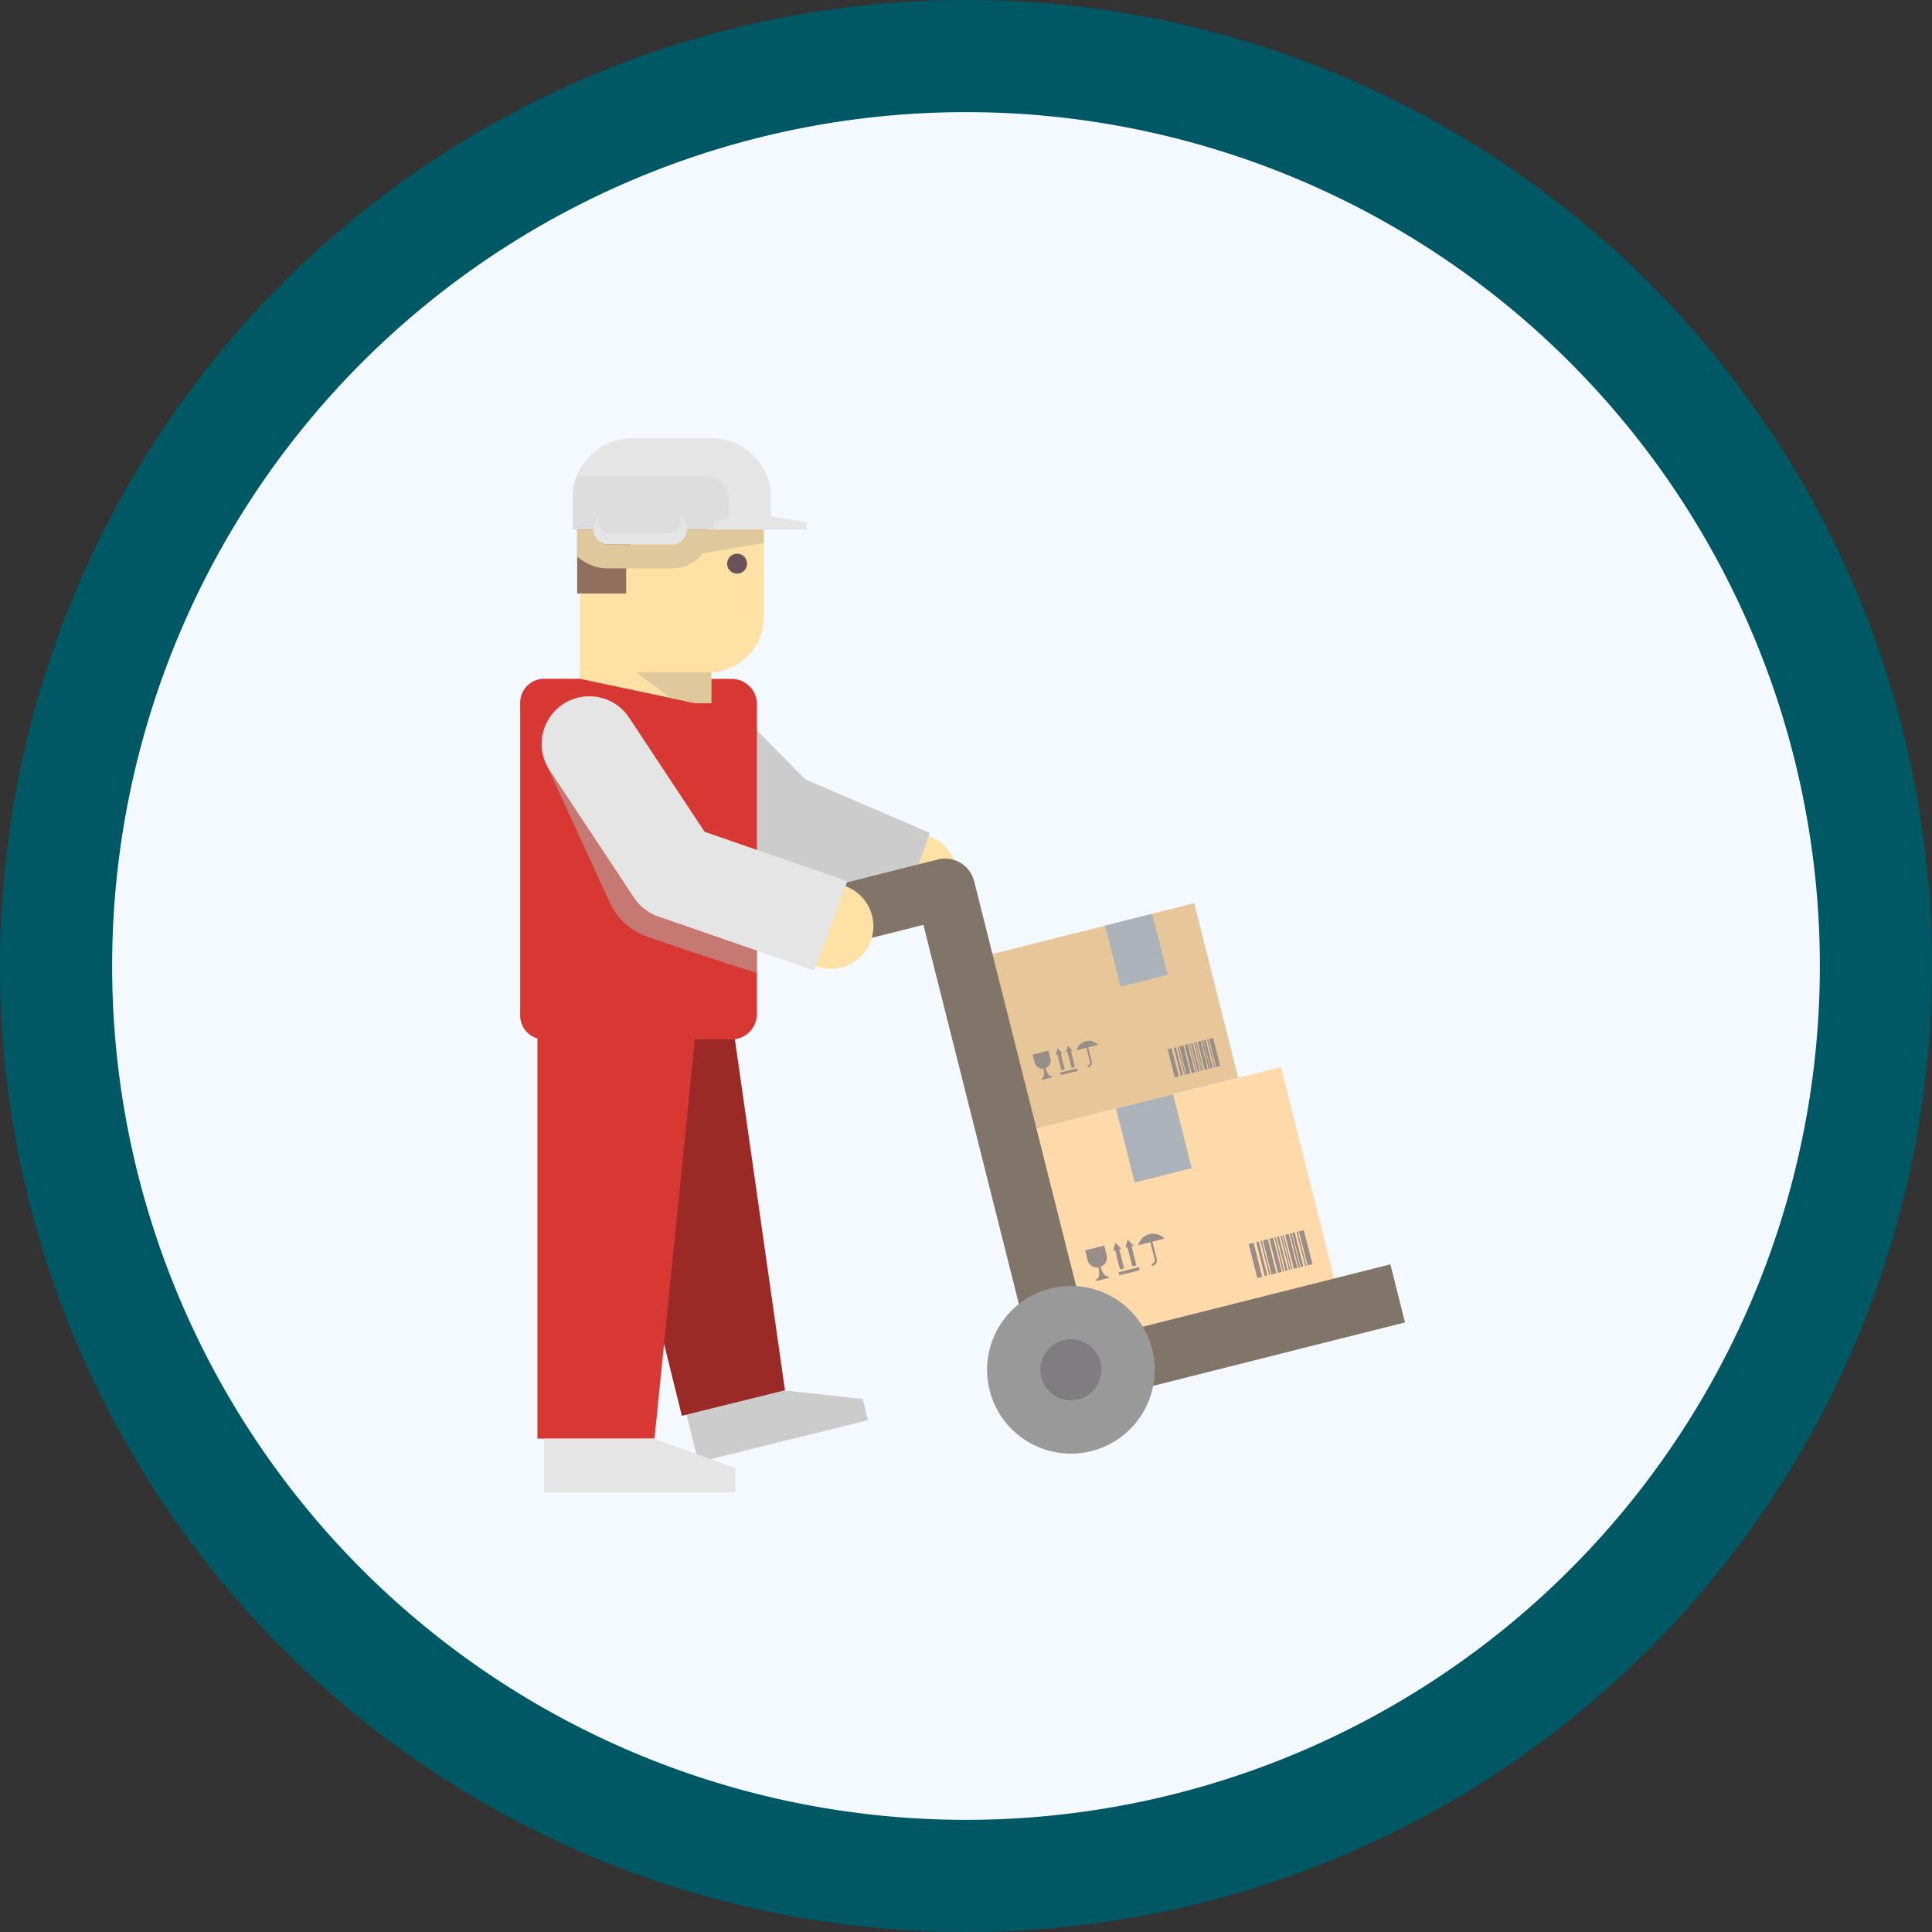 <svg xmlns="http://www.w3.org/2000/svg" xmlns:xlink="http://www.w3.org/1999/xlink" width="178" height="178" viewBox="0 0 178 178">
  <rect x="0" y="0" width="178" height="178" fill="#333333" stroke="none"/>
  <defs>
    <clipPath id="clip-path">
      <rect id="Rectangle_406170" data-name="Rectangle 406170" width="81.519" height="97.115" fill="none"/>
    </clipPath>
    <clipPath id="clip-path-3">
      <rect id="Rectangle_406153" data-name="Rectangle 406153" width="17.202" height="3.572" fill="none"/>
    </clipPath>
    <clipPath id="clip-path-4">
      <rect id="Rectangle_406154" data-name="Rectangle 406154" width="14.4" height="5.26" fill="none"/>
    </clipPath>
    <clipPath id="clip-path-5">
      <rect id="Rectangle_406155" data-name="Rectangle 406155" width="6.909" height="2.83" fill="none"/>
    </clipPath>
    <clipPath id="clip-path-6">
      <rect id="Rectangle_406168" data-name="Rectangle 406168" width="19.31" height="19.03" fill="none"/>
    </clipPath>
  </defs>
  <g id="Group_1111623" data-name="Group 1111623" transform="translate(-1971.074 4404.373)">
    <g id="Group_1109468" data-name="Group 1109468" transform="translate(1971.074 -4404.373)">
      <path id="Path_882862" data-name="Path 882862" d="M89,0A89,89,0,1,1,0,89,89,89,0,0,1,89,0Z" transform="translate(0 -0.001)" fill="#005865"/>
      <path id="Path_882863" data-name="Path 882863" d="M78.668,0A78.668,78.668,0,1,1,0,78.668,78.668,78.668,0,0,1,78.668,0Z" transform="translate(10.332 10.331)" fill="#f3f9ff"/>
    </g>
    <g id="Group_1109469" data-name="Group 1109469" transform="translate(2010.074 -4365.373)">
      <rect id="Rectangle_401104" data-name="Rectangle 401104" width="99.117" height="100.574" transform="translate(-0.074 0.373)" fill="none"/>
      <g id="Group_1111493" data-name="Group 1111493" transform="translate(8.926 1.373)">
        <g id="Group_1111492" data-name="Group 1111492" clip-path="url(#clip-path)">
          <path id="Path_885996" data-name="Path 885996" d="M16.229,95.109l1.083,4.384,15.632-3.87-.482-1.949-7.215-.8Z" transform="translate(-0.9 -5.149)" fill="#ccc"/>
          <path id="Path_885997" data-name="Path 885997" d="M24.771,90.8l-9.5,2.351-8.5-34.345,12.977-3.212Z" transform="translate(-0.375 -3.082)" fill="#9b2925"/>
          <g id="Group_1111491" data-name="Group 1111491">
            <g id="Group_1111490" data-name="Group 1111490" clip-path="url(#clip-path)">
              <path id="Path_885998" data-name="Path 885998" d="M42.157,42.49a3.932,3.932,0,1,1-3.934-3.932,3.933,3.933,0,0,1,3.934,3.932" transform="translate(-1.901 -2.138)" fill="#fee1a5"/>
              <path id="Path_885999" data-name="Path 885999" d="M38.358,37.638l-2.935,8.3-12.81-5.512a4.342,4.342,0,0,1-1.4-.953l-8.871-9.01A4.393,4.393,0,0,1,18.6,24.3l8.272,8.4Z" transform="translate(-0.614 -1.275)" fill="#ccc"/>
              <path id="Rectangle_406152" data-name="Rectangle 406152" d="M2.323,0H13.992a2.324,2.324,0,0,1,2.324,2.324V30.888a2.326,2.326,0,0,1-2.326,2.326H2.326A2.326,2.326,0,0,1,0,30.888V2.323A2.323,2.323,0,0,1,2.323,0Z" transform="translate(5.494 22.174)" fill="#d73834"/>
              <path id="Path_886000" data-name="Path 886000" d="M17.652,0H10.941A5.123,5.123,0,0,0,5.817,5.123V24.4H17.926V21.581a5.12,5.12,0,0,0,4.849-5.11V5.123A5.123,5.123,0,0,0,17.652,0" transform="translate(-0.322)" fill="#fee1a5"/>
              <path id="Path_886001" data-name="Path 886001" d="M15.5,7.878H5.558v6.866h4.517V11.721a2.92,2.92,0,0,1,5.425-1.5H17l1-2.343Z" transform="translate(-0.308 -0.437)" fill="#916f5d"/>
              <path id="Path_886002" data-name="Path 886002" d="M26.675,7.751v.668h-11A1.373,1.373,0,0,1,14.3,9.792H8.354A1.375,1.375,0,0,1,6.981,8.419H5.108V5.532A5.533,5.533,0,0,1,10.637,0h7.239a5.532,5.532,0,0,1,5.533,5.532V7.2Z" transform="translate(-0.283)" fill="#e5e5e5"/>
              <g id="Group_1111480" data-name="Group 1111480" transform="translate(5.25 8.42)" style="mix-blend-mode: multiply;isolation: isolate">
                <g id="Group_1111479" data-name="Group 1111479">
                  <g id="Group_1111478" data-name="Group 1111478" clip-path="url(#clip-path-3)">
                    <path id="Path_886003" data-name="Path 886003" d="M22.761,8.914v1.235l-5.63.962a3.552,3.552,0,0,1-2.8,1.374H8.379a4.118,4.118,0,0,1-2.82-1.111V8.914H7.01a1.374,1.374,0,0,0,1.369,1.377h5.953A1.373,1.373,0,0,0,15.7,8.914Z" transform="translate(-5.559 -8.914)" fill="#dfc89b"/>
                  </g>
                </g>
              </g>
              <g id="Group_1111483" data-name="Group 1111483" transform="translate(4.824 3.495)" opacity="0.4" style="mix-blend-mode: multiply;isolation: isolate">
                <g id="Group_1111482" data-name="Group 1111482">
                  <g id="Group_1111481" data-name="Group 1111481" clip-path="url(#clip-path-4)">
                    <path id="Path_886004" data-name="Path 886004" d="M17.309,3.7H5.958a1.947,1.947,0,0,0-.476.051,5.373,5.373,0,0,0-.375,1.984V8.618H6.975V8.561a1.452,1.452,0,0,1,.634-1.2,1.1,1.1,0,0,0-.131.513A1.085,1.085,0,0,0,8.563,8.959h5.422a1.084,1.084,0,0,0,.9-1.686,1.432,1.432,0,0,1,.8,1.287v.058h2.476v-.7l1.346-.4V5.9a2.192,2.192,0,0,0-2.2-2.2" transform="translate(-5.107 -3.7)" fill="#d1d1d1"/>
                  </g>
                </g>
              </g>
              <path id="Path_886005" data-name="Path 886005" d="M16.318,25.75V54.5a2.191,2.191,0,0,1-2.2,2.194H2.2A2.2,2.2,0,0,1,0,54.5V25.667a2.2,2.2,0,0,1,2.2-2.2H5.491Z" transform="translate(0 -1.301)" fill="#d73834"/>
              <g id="Group_1111486" data-name="Group 1111486" transform="translate(10.695 21.581)" style="mix-blend-mode: multiply;isolation: isolate">
                <g id="Group_1111485" data-name="Group 1111485">
                  <g id="Group_1111484" data-name="Group 1111484" clip-path="url(#clip-path-5)">
                    <path id="Path_886006" data-name="Path 886006" d="M18.231,22.847H11.322L14.474,25.2l2.282.482,1.475-.01Z" transform="translate(-11.322 -22.847)" fill="#dfc89b"/>
                  </g>
                </g>
              </g>
              <path id="Path_886007" data-name="Path 886007" d="M12.467,95.295H1.683V56.316H16.412Z" transform="translate(-0.093 -3.122)" fill="#d73834"/>
              <path id="Path_886008" data-name="Path 886008" d="M2.329,97.583v4.942H19.957v-2.2L12.5,97.583Z" transform="translate(-0.129 -5.41)" fill="#e5e5e5"/>
              <rect id="Rectangle_406156" data-name="Rectangle 406156" width="23.254" height="20.095" transform="matrix(0.97, -0.244, 0.244, 0.97, 47.545, 63.61)" fill="#fed9aa"/>
              <rect id="Rectangle_406157" data-name="Rectangle 406157" width="5.418" height="7.027" transform="translate(54.895 61.757) rotate(-14.121)" fill="#acb2b9"/>
              <path id="Path_886009" data-name="Path 886009" d="M55.337,80.093a.893.893,0,0,0,.414.554.874.874,0,0,0,.572.118c.087.358.179,1-.217,1.1l.036.154.526-.133.1-.026.526-.133-.041-.154c-.4.1-.62-.513-.715-.866a.9.9,0,0,0,.551-1.06l-.225-.9-1.757.444Z" transform="translate(-3.055 -4.366)" fill="#988d87"/>
              <path id="Path_886010" data-name="Path 886010" d="M58.473,80.937l.374-.1L58.4,79.074l.185-.045-.264-.276-.27-.276-.106.369-.1.371.187-.047Z" transform="translate(-3.207 -4.351)" fill="#988d87"/>
              <path id="Path_886011" data-name="Path 886011" d="M59.245,78.175l-.108.371-.1.369.189-.046.445,1.766.372-.094-.444-1.767.187-.048-.269-.275Z" transform="translate(-3.273 -4.334)" fill="#988d87"/>
              <path id="Path_886012" data-name="Path 886012" d="M58.438,81.606l1.874-.472-.071-.283-1.875.475Z" transform="translate(-3.236 -4.482)" fill="#988d87"/>
              <path id="Path_886013" data-name="Path 886013" d="M61.588,78.326l1.111-.279a1.419,1.419,0,0,0-2.41.607l1.112-.282.389,1.545a.337.337,0,0,1-.281.46l.047.186a.555.555,0,0,0,.388-.273.575.575,0,0,0,.032-.428Z" transform="translate(-3.342 -4.302)" fill="#988d87"/>
              <path id="Path_886014" data-name="Path 886014" d="M72.3,81.612l-.447.111-.79-3.131.45-.111Z" transform="translate(-3.94 -4.351)" fill="#988d87"/>
              <rect id="Rectangle_406158" data-name="Rectangle 406158" width="0.462" height="3.229" transform="matrix(0.97, -0.242, 0.242, 0.97, 68.436, 73.912)" fill="#988d87"/>
              <path id="Path_886015" data-name="Path 886015" d="M72.812,81.488l-.226.056L71.8,78.412l.224-.058Z" transform="translate(-3.981 -4.344)" fill="#988d87"/>
              <path id="Path_886016" data-name="Path 886016" d="M74.217,81.131l-.347.086-.791-3.13L73.425,78Z" transform="translate(-4.052 -4.324)" fill="#988d87"/>
              <rect id="Rectangle_406159" data-name="Rectangle 406159" width="0.116" height="3.23" transform="matrix(0.97, -0.244, 0.244, 0.97, 68.217, 73.967)" fill="#988d87"/>
              <rect id="Rectangle_406160" data-name="Rectangle 406160" width="0.461" height="3.231" transform="matrix(0.969, -0.248, 0.248, 0.969, 71.746, 73.078)" fill="#988d87"/>
              <path id="Path_886017" data-name="Path 886017" d="M76.324,80.6l-.225.055-.789-3.132.224-.057Z" transform="translate(-4.175 -4.295)" fill="#988d87"/>
              <path id="Path_886018" data-name="Path 886018" d="M76.637,80.526l-.111.026-.792-3.13.114-.028Z" transform="translate(-4.199 -4.291)" fill="#988d87"/>
              <rect id="Rectangle_406161" data-name="Rectangle 406161" width="0.117" height="3.228" transform="translate(69.504 73.644) rotate(-13.808)" fill="#988d87"/>
              <path id="Path_886019" data-name="Path 886019" d="M75.059,80.924l-.111.027-.788-3.134.109-.026Z" transform="translate(-4.111 -4.313)" fill="#988d87"/>
              <path id="Path_886020" data-name="Path 886020" d="M75.272,80.869l-.111.026-.788-3.132.111-.027Z" transform="translate(-4.123 -4.31)" fill="#988d87"/>
              <rect id="Rectangle_406162" data-name="Rectangle 406162" width="0.332" height="3.23" transform="translate(70.485 73.396) rotate(-14.313)" fill="#988d87"/>
              <path id="Path_886021" data-name="Path 886021" d="M76.021,80.678l-.161.043-.789-3.134.16-.039Z" transform="translate(-4.162 -4.299)" fill="#988d87"/>
              <path id="Path_886022" data-name="Path 886022" d="M74.786,80.99l-.183.047L73.814,77.9l.179-.046Z" transform="translate(-4.092 -4.317)" fill="#988d87"/>
              <rect id="Rectangle_406163" data-name="Rectangle 406163" width="19.19" height="16.582" transform="translate(43.493 47.529) rotate(-14.138)" fill="#e7c69a"/>
              <rect id="Rectangle_406164" data-name="Rectangle 406164" width="4.472" height="5.798" transform="translate(53.893 44.91) rotate(-14.157)" fill="#acb2b9"/>
              <path id="Path_886023" data-name="Path 886023" d="M50.174,60.839a.745.745,0,0,0,.813.555c.071.294.148.826-.181.909l.032.128.435-.107.083-.023.434-.109-.032-.129c-.332.083-.513-.419-.59-.713a.746.746,0,0,0,.454-.875l-.186-.741-1.45.365Z" transform="translate(-2.771 -3.312)" fill="#988d87"/>
              <path id="Path_886024" data-name="Path 886024" d="M52.759,61.536l.309-.077L52.7,60l.156-.041-.225-.226-.217-.229-.089.305-.086.305.154-.037Z" transform="translate(-2.896 -3.299)" fill="#988d87"/>
              <path id="Path_886025" data-name="Path 886025" d="M53.4,59.257l-.087.307-.085.305.153-.041.367,1.459.309-.079-.367-1.457.154-.037-.221-.229Z" transform="translate(-2.951 -3.285)" fill="#988d87"/>
              <path id="Path_886026" data-name="Path 886026" d="M52.731,62.089l1.55-.389-.061-.234-1.546.39Z" transform="translate(-2.92 -3.408)" fill="#988d87"/>
              <path id="Path_886027" data-name="Path 886027" d="M55.333,59.382l.915-.23a1.165,1.165,0,0,0-1.143-.337,1.177,1.177,0,0,0-.846.837l.919-.231L55.5,60.7a.325.325,0,0,1-.015.232.322.322,0,0,1-.217.147l.036.153A.472.472,0,0,0,55.626,61a.445.445,0,0,0,.026-.355Z" transform="translate(-3.008 -3.259)" fill="#988d87"/>
              <rect id="Rectangle_406165" data-name="Rectangle 406165" width="0.381" height="2.666" transform="matrix(0.969, -0.247, 0.247, 0.969, 59.649, 56.303)" fill="#988d87"/>
              <rect id="Rectangle_406166" data-name="Rectangle 406166" width="0.38" height="2.665" transform="translate(60.73 56.03) rotate(-14.037)" fill="#988d87"/>
              <rect id="Rectangle_406167" data-name="Rectangle 406167" width="0.19" height="2.666" transform="translate(60.219 56.159) rotate(-14.247)" fill="#988d87"/>
              <path id="Path_886028" data-name="Path 886028" d="M65.751,61.7l-.286.073-.651-2.584.286-.074Z" transform="translate(-3.593 -3.277)" fill="#988d87"/>
              <path id="Path_886029" data-name="Path 886029" d="M64.851,61.927l-.093.024-.652-2.585.094-.023Z" transform="translate(-3.554 -3.29)" fill="#988d87"/>
              <path id="Path_886030" data-name="Path 886030" d="M68.214,61.075l-.371.093-.651-2.584.371-.093Z" transform="translate(-3.725 -3.243)" fill="#988d87"/>
              <path id="Path_886031" data-name="Path 886031" d="M67.492,61.259l-.185.048-.652-2.584.183-.047Z" transform="translate(-3.695 -3.253)" fill="#988d87"/>
              <path id="Path_886032" data-name="Path 886032" d="M67.75,61.2l-.094.023-.648-2.583.091-.025Z" transform="translate(-3.715 -3.249)" fill="#988d87"/>
              <path id="Path_886033" data-name="Path 886033" d="M65.966,61.647l-.094.023-.649-2.584.09-.025Z" transform="translate(-3.616 -3.274)" fill="#988d87"/>
              <path id="Path_886034" data-name="Path 886034" d="M66.446,61.524l-.092.025L65.7,58.964l.093-.024Z" transform="translate(-3.643 -3.268)" fill="#988d87"/>
              <path id="Path_886035" data-name="Path 886035" d="M66.624,61.48l-.089.023-.654-2.584.094-.023Z" transform="translate(-3.653 -3.265)" fill="#988d87"/>
              <path id="Path_886036" data-name="Path 886036" d="M67.008,61.381l-.264.066-.652-2.584.265-.065Z" transform="translate(-3.664 -3.26)" fill="#988d87"/>
              <path id="Path_886037" data-name="Path 886037" d="M67.242,61.325l-.132.033-.652-2.585.133-.034Z" transform="translate(-3.684 -3.257)" fill="#988d87"/>
              <path id="Path_886038" data-name="Path 886038" d="M66.221,61.581l-.151.038-.653-2.583.153-.04Z" transform="translate(-3.627 -3.271)" fill="#988d87"/>
              <path id="Path_886039" data-name="Path 886039" d="M81.817,78.387l1.345,5.35L52.79,91.388a2.758,2.758,0,0,1-3.349-2L38.792,47.109l-5.732,1.445a2.759,2.759,0,0,1-1.348-5.35l8.406-2.117a2.758,2.758,0,0,1,3.348,2L54.118,85.365Z" transform="translate(-1.643 -2.273)" fill="#807568"/>
              <path id="Path_886040" data-name="Path 886040" d="M60.986,90.416a7.723,7.723,0,1,1-7.722-7.725,7.72,7.72,0,0,1,7.722,7.725" transform="translate(-2.525 -4.584)" fill="#999"/>
              <path id="Path_886041" data-name="Path 886041" d="M56.358,90.7a2.808,2.808,0,1,1-2.806-2.809A2.809,2.809,0,0,1,56.358,90.7" transform="translate(-2.813 -4.873)" fill="#807d81"/>
              <path id="Path_886042" data-name="Path 886042" d="M33.991,47.368a3.932,3.932,0,1,1-3.93-3.934,3.933,3.933,0,0,1,3.93,3.934" transform="translate(-1.449 -2.408)" fill="#fee1a5"/>
              <path id="Path_886043" data-name="Path 886043" d="M30.255,42.209l-3.039,8.244-14.39-4.985A4.427,4.427,0,0,1,10.6,43.747L2.833,32a4.393,4.393,0,1,1,7.328-4.847l6.947,10.506Z" transform="translate(-0.117 -1.396)" fill="#e5e5e5"/>
              <path id="Path_886044" data-name="Path 886044" d="M22.019,12.182a.915.915,0,1,1-.914-.912.914.914,0,0,1,.914.912" transform="translate(-1.119 -0.625)" fill="#69525c"/>
              <g id="Group_1111489" data-name="Group 1111489" transform="translate(2.501 30.253)" opacity="0.57" style="mix-blend-mode: multiply;isolation: isolate">
                <g id="Group_1111488" data-name="Group 1111488">
                  <g id="Group_1111487" data-name="Group 1111487" clip-path="url(#clip-path-6)">
                    <path id="Path_886045" data-name="Path 886045" d="M21.958,49.015v2.043c-1.447-.468-3.526-1.144-5.489-1.786-1.835-.608-3.552-1.192-4.533-1.543a5.947,5.947,0,0,1-3.62-3.363L5.638,38.534l-2.99-6.506.034.035a1.969,1.969,0,0,0,.19.326l2.767,4.2,5,7.557A4.357,4.357,0,0,0,12.86,45.86l3.609,1.248L20.4,48.477Z" transform="translate(-2.648 -32.028)" fill="#b9a8a4"/>
                  </g>
                </g>
              </g>
            </g>
          </g>
        </g>
      </g>
    </g>
  </g>
</svg>
